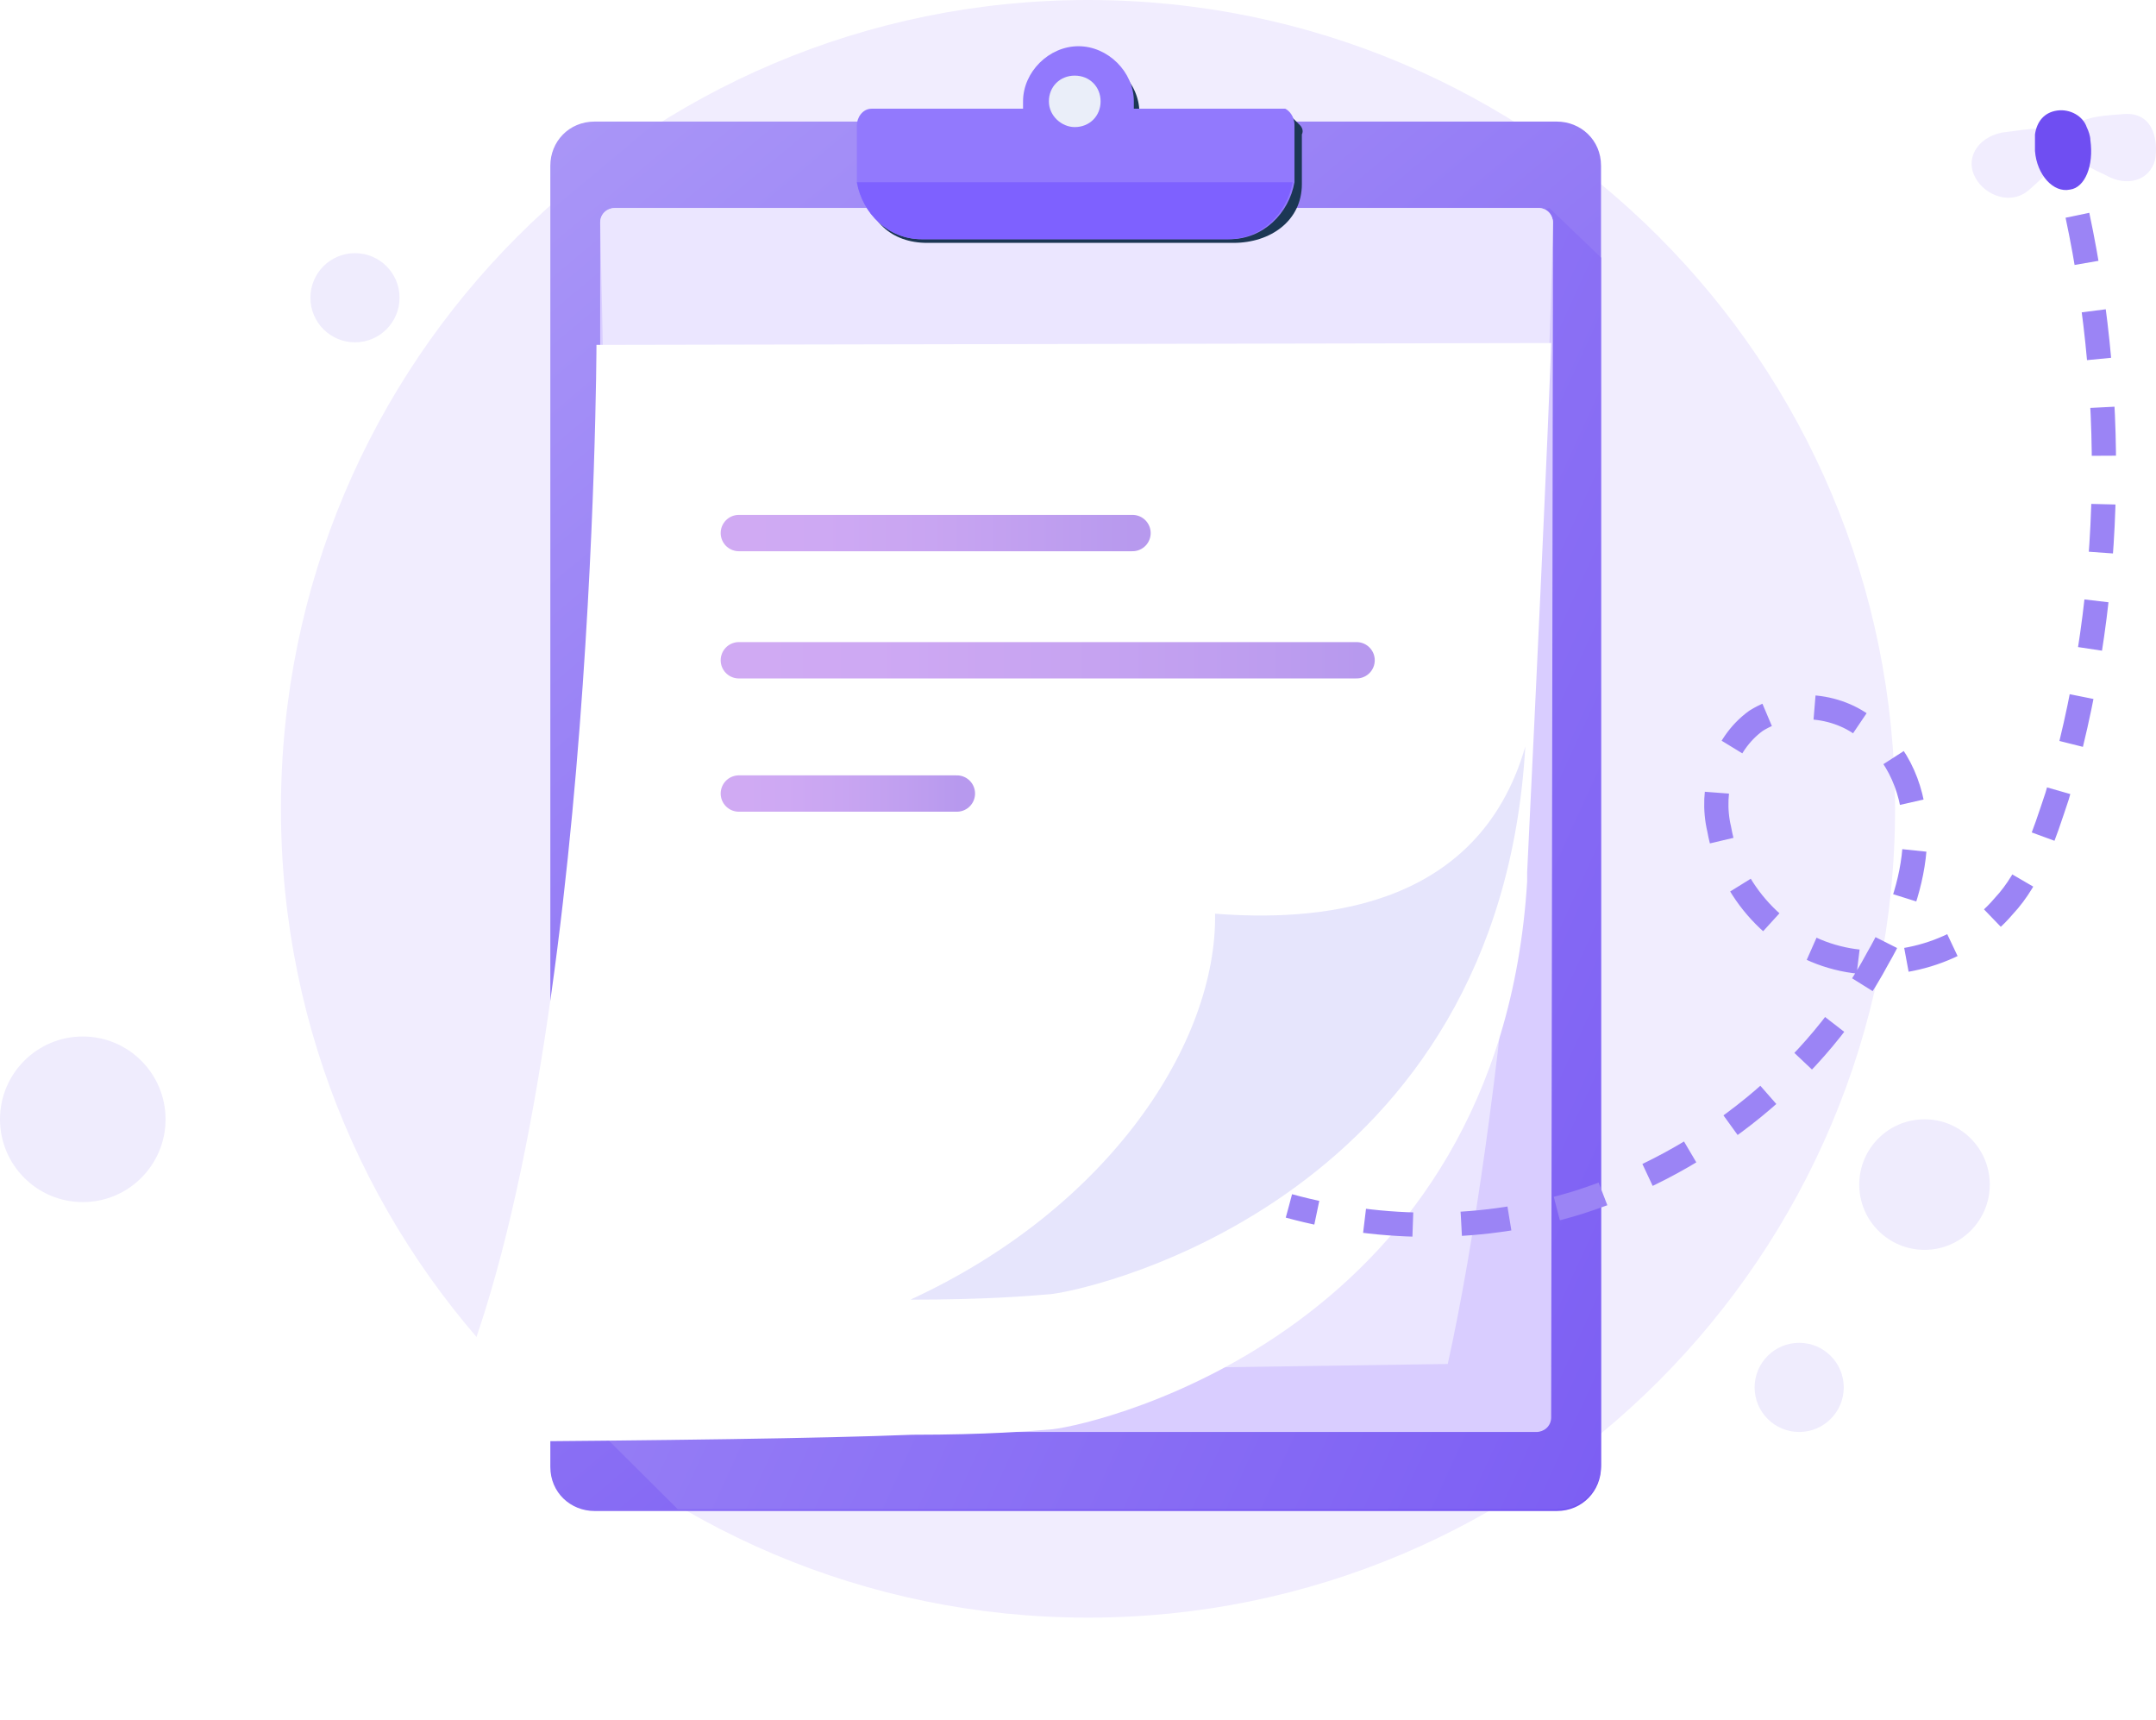 <svg width="178" height="142" viewBox="0 0 178 142" fill="none" xmlns="http://www.w3.org/2000/svg">
<path d="M158.889 103.166C161.864 103.166 164.277 100.753 164.277 97.778C164.277 94.802 161.864 92.389 158.889 92.389C155.913 92.389 153.5 94.802 153.5 97.778C153.5 100.753 155.913 103.166 158.889 103.166Z" fill="#EFECFD"/>
<path d="M148.541 118.199C150.573 118.199 152.221 116.552 152.221 114.52C152.221 112.487 150.573 110.84 148.541 110.84C146.509 110.84 144.861 112.487 144.861 114.52C144.861 116.552 146.509 118.199 148.541 118.199Z" fill="#EFECFD"/>
<path d="M29.307 28.256C31.339 28.256 32.987 26.608 32.987 24.576C32.987 22.544 31.339 20.896 29.307 20.896C27.274 20.896 25.627 22.544 25.627 24.576C25.627 26.608 27.274 28.256 29.307 28.256Z" fill="#EFECFD"/>
<path d="M6.834 99.223C10.608 99.223 13.668 96.163 13.668 92.389C13.668 88.615 10.608 85.555 6.834 85.555C3.06 85.555 0 88.615 0 92.389C0 96.163 3.06 99.223 6.834 99.223Z" fill="#EFECFD"/>
<path d="M89.826 133.524C126.624 133.524 156.457 103.692 156.457 66.762C156.457 29.833 126.624 0 89.826 0C53.028 0 23.195 29.833 23.195 66.762C23.195 103.692 53.028 133.524 89.826 133.524Z" fill="#F1EDFE"/>
<path d="M128.522 10.035C130.504 10.035 132.181 11.552 132.181 13.676V121.082C132.181 123.054 130.656 124.723 128.522 124.723H49.093C47.112 124.723 45.435 123.206 45.435 121.082V13.676C45.435 11.704 46.959 10.035 49.093 10.035H128.522Z" fill="url(#paint0_linear_5314_54066)"/>
<path d="M132.181 21.261V120.93C132.181 122.902 130.656 124.571 128.522 124.571H55.954L49.551 118.199L121.662 19.44L127.912 17.165L132.181 21.261Z" fill="url(#paint1_linear_5314_54066)"/>
<path d="M128.217 18.378C128.217 17.772 127.76 17.165 126.997 17.165H50.77C50.161 17.165 49.551 17.62 49.551 18.378V116.986C49.551 117.593 50.008 118.199 50.77 118.199H126.845C127.455 118.199 128.065 117.744 128.065 116.986L128.217 18.378Z" fill="#D9CDFF"/>
<path d="M128.217 18.378C128.217 17.772 127.76 17.165 126.997 17.165H50.771C50.161 17.165 49.551 17.62 49.551 18.378C50.466 57.67 50.771 102.119 46.502 113.648L119.527 112.586C123.948 92.561 127.302 56.608 128.217 18.378Z" fill="#EBE6FF"/>
<g filter="url(#filter0_d_5314_54066)">
<path d="M128.064 17.316C128.064 17.316 127.912 23.233 126.082 61.007C126.082 61.31 126.082 61.462 126.082 61.766C123.795 98.781 90.865 106.518 86.901 106.973C85.072 107.125 81.566 107.428 75.315 107.428C67.54 107.732 55.648 107.884 37.049 108.035C36.439 108.035 35.982 107.428 36.286 106.822C49.093 81.184 49.245 17.468 49.245 17.468L128.064 17.316Z" fill="white"/>
<path opacity="0.4" d="M61 33H93.5" stroke="url(#paint2_linear_5314_54066)" stroke-width="3" stroke-linecap="round"/>
<path opacity="0.4" d="M61 43.5H112" stroke="url(#paint3_linear_5314_54066)" stroke-width="3" stroke-linecap="round"/>
<path opacity="0.4" d="M61 54.5H79" stroke="url(#paint4_linear_5314_54066)" stroke-width="3" stroke-linecap="round"/>
</g>
<path d="M125.93 61.614C123.796 98.63 90.713 106.366 86.75 106.822C84.92 106.973 81.414 107.277 75.163 107.277C91.628 99.692 100.471 86.038 100.318 75.419C108.246 76.026 121.967 75.419 125.93 61.614Z" fill="#E6E5FC"/>
<path d="M107.331 10.338C107.331 10.186 107.331 10.186 107.331 10.338L106.569 9.58C106.569 9.58 106.111 9.731 105.959 10.035H94.067C94.067 9.731 94.067 9.58 94.067 9.276C94.067 6.849 91.933 4.725 89.493 4.725C87.054 4.725 84.92 6.849 84.92 9.276C84.92 9.58 84.92 9.731 85.072 9.883H72.724C72.114 9.883 71.504 10.338 71.504 11.248V15.193C71.504 18.227 73.638 20.047 76.535 20.047H101.843C104.892 20.047 107.483 18.227 107.483 15.193V11.097C107.636 10.793 107.483 10.49 107.331 10.338Z" fill="#1C3754"/>
<path d="M106.873 10.338V14.283C106.873 14.586 106.873 14.738 106.873 15.041C106.416 17.62 104.282 19.744 101.538 19.744H76.078C73.334 19.744 71.2 17.62 70.742 15.041C70.742 14.738 70.742 14.586 70.742 14.283V10.338C70.742 9.731 71.2 8.973 71.962 8.973H84.463C84.463 8.669 84.463 8.518 84.463 8.366C84.463 5.939 86.597 3.815 89.037 3.815C91.476 3.815 93.61 5.939 93.61 8.366C93.61 8.669 93.61 8.821 93.61 8.973H106.111C106.416 9.125 106.873 9.58 106.873 10.338Z" fill="#9279FD"/>
<path d="M88.731 10.49C89.951 10.49 90.865 9.58 90.865 8.366C90.865 7.152 89.951 6.242 88.731 6.242C87.511 6.242 86.597 7.152 86.597 8.366C86.597 9.58 87.664 10.49 88.731 10.49Z" fill="#EAEEF9"/>
<path d="M106.721 15.041C106.264 17.62 104.129 19.744 101.385 19.744H76.078C73.334 19.744 71.2 17.62 70.742 15.041H106.721Z" fill="#7E61FF"/>
<path d="M171.514 17.771C174.868 33.549 174.411 50.236 169.837 65.71C168.77 68.896 167.703 72.385 165.416 74.812C162.214 78.605 156.421 80.273 151.695 79.06C146.816 77.846 142.853 73.598 141.938 68.441C141.176 65.255 142.243 61.462 144.987 59.49C147.884 57.669 152 58.125 154.439 60.4C157.183 62.676 158.251 66.165 158.098 69.502C157.946 72.84 156.726 76.177 155.049 79.06C150.018 88.465 140.871 95.899 130.351 99.236C122.576 101.664 114.191 101.664 106.416 99.54" stroke="#9B84F5" stroke-width="2" stroke-miterlimit="10" stroke-dasharray="4 4"/>
<path d="M177.917 13.22C177.46 14.889 175.631 15.496 173.801 14.434C171.819 13.524 170.447 12.765 170.752 11.248C171.209 9.731 173.039 9.579 175.173 9.428C177.765 9.124 178.222 11.552 177.917 13.22Z" fill="#F1EDFE"/>
<path d="M163.129 14.738C163.891 16.103 166.026 17.013 167.55 15.648C169.227 14.131 170.599 13.069 169.837 11.552C169.075 10.187 167.855 10.642 165.263 10.945C163.129 11.4 162.214 13.221 163.129 14.738Z" fill="#F1EDFE"/>
<path d="M169.837 9.125C170.904 8.973 171.972 9.58 172.277 10.49C172.429 10.793 172.581 11.248 172.581 11.552C172.886 13.676 172.124 15.496 170.904 15.648C169.532 15.951 168.16 14.434 168.008 12.462C168.008 11.855 168.008 11.552 168.008 11.097C168.16 10.035 168.77 9.276 169.837 9.125C169.837 9.125 169.99 9.125 169.837 9.125Z" fill="#6F4EF2"/>
<defs>
<filter id="filter0_d_5314_54066" x="14.19" y="6.316" width="135.875" height="134.719" filterUnits="userSpaceOnUse" color-interpolation-filters="sRGB">
<feFlood flood-opacity="0" result="BackgroundImageFix"/>
<feColorMatrix in="SourceAlpha" type="matrix" values="0 0 0 0 0 0 0 0 0 0 0 0 0 0 0 0 0 0 127 0" result="hardAlpha"/>
<feOffset dy="11"/>
<feGaussianBlur stdDeviation="11"/>
<feColorMatrix type="matrix" values="0 0 0 0 0.398 0 0 0 0 0.477 0 0 0 0 0.575 0 0 0 0.27 0"/>
<feBlend mode="normal" in2="BackgroundImageFix" result="effect1_dropShadow_5314_54066"/>
<feBlend mode="normal" in="SourceGraphic" in2="effect1_dropShadow_5314_54066" result="shape"/>
</filter>
<linearGradient id="paint0_linear_5314_54066" x1="-63" y1="-145" x2="157.074" y2="118.486" gradientUnits="userSpaceOnUse">
<stop stop-color="#F1EEFE"/>
<stop offset="1" stop-color="#6F4EF2"/>
</linearGradient>
<linearGradient id="paint1_linear_5314_54066" x1="-188.5" y1="-62.5" x2="186.312" y2="108.741" gradientUnits="userSpaceOnUse">
<stop stop-color="#F1EEFE"/>
<stop offset="1" stop-color="#6F4EF2"/>
</linearGradient>
<linearGradient id="paint2_linear_5314_54066" x1="61.064" y1="33.506" x2="93.709" y2="33.506" gradientUnits="userSpaceOnUse">
<stop stop-color="#8A2BE2"/>
<stop offset="0.23" stop-color="#8427E1"/>
<stop offset="0.52" stop-color="#741CDD"/>
<stop offset="0.86" stop-color="#5909D7"/>
<stop offset="1" stop-color="#4B00D4"/>
</linearGradient>
<linearGradient id="paint3_linear_5314_54066" x1="61.1" y1="44.006" x2="112.327" y2="44.006" gradientUnits="userSpaceOnUse">
<stop stop-color="#8A2BE2"/>
<stop offset="0.23" stop-color="#8427E1"/>
<stop offset="0.52" stop-color="#741CDD"/>
<stop offset="0.86" stop-color="#5909D7"/>
<stop offset="1" stop-color="#4B00D4"/>
</linearGradient>
<linearGradient id="paint4_linear_5314_54066" x1="61.035" y1="55.006" x2="79.116" y2="55.006" gradientUnits="userSpaceOnUse">
<stop stop-color="#8A2BE2"/>
<stop offset="0.23" stop-color="#8427E1"/>
<stop offset="0.52" stop-color="#741CDD"/>
<stop offset="0.86" stop-color="#5909D7"/>
<stop offset="1" stop-color="#4B00D4"/>
</linearGradient>
</defs>
</svg>
